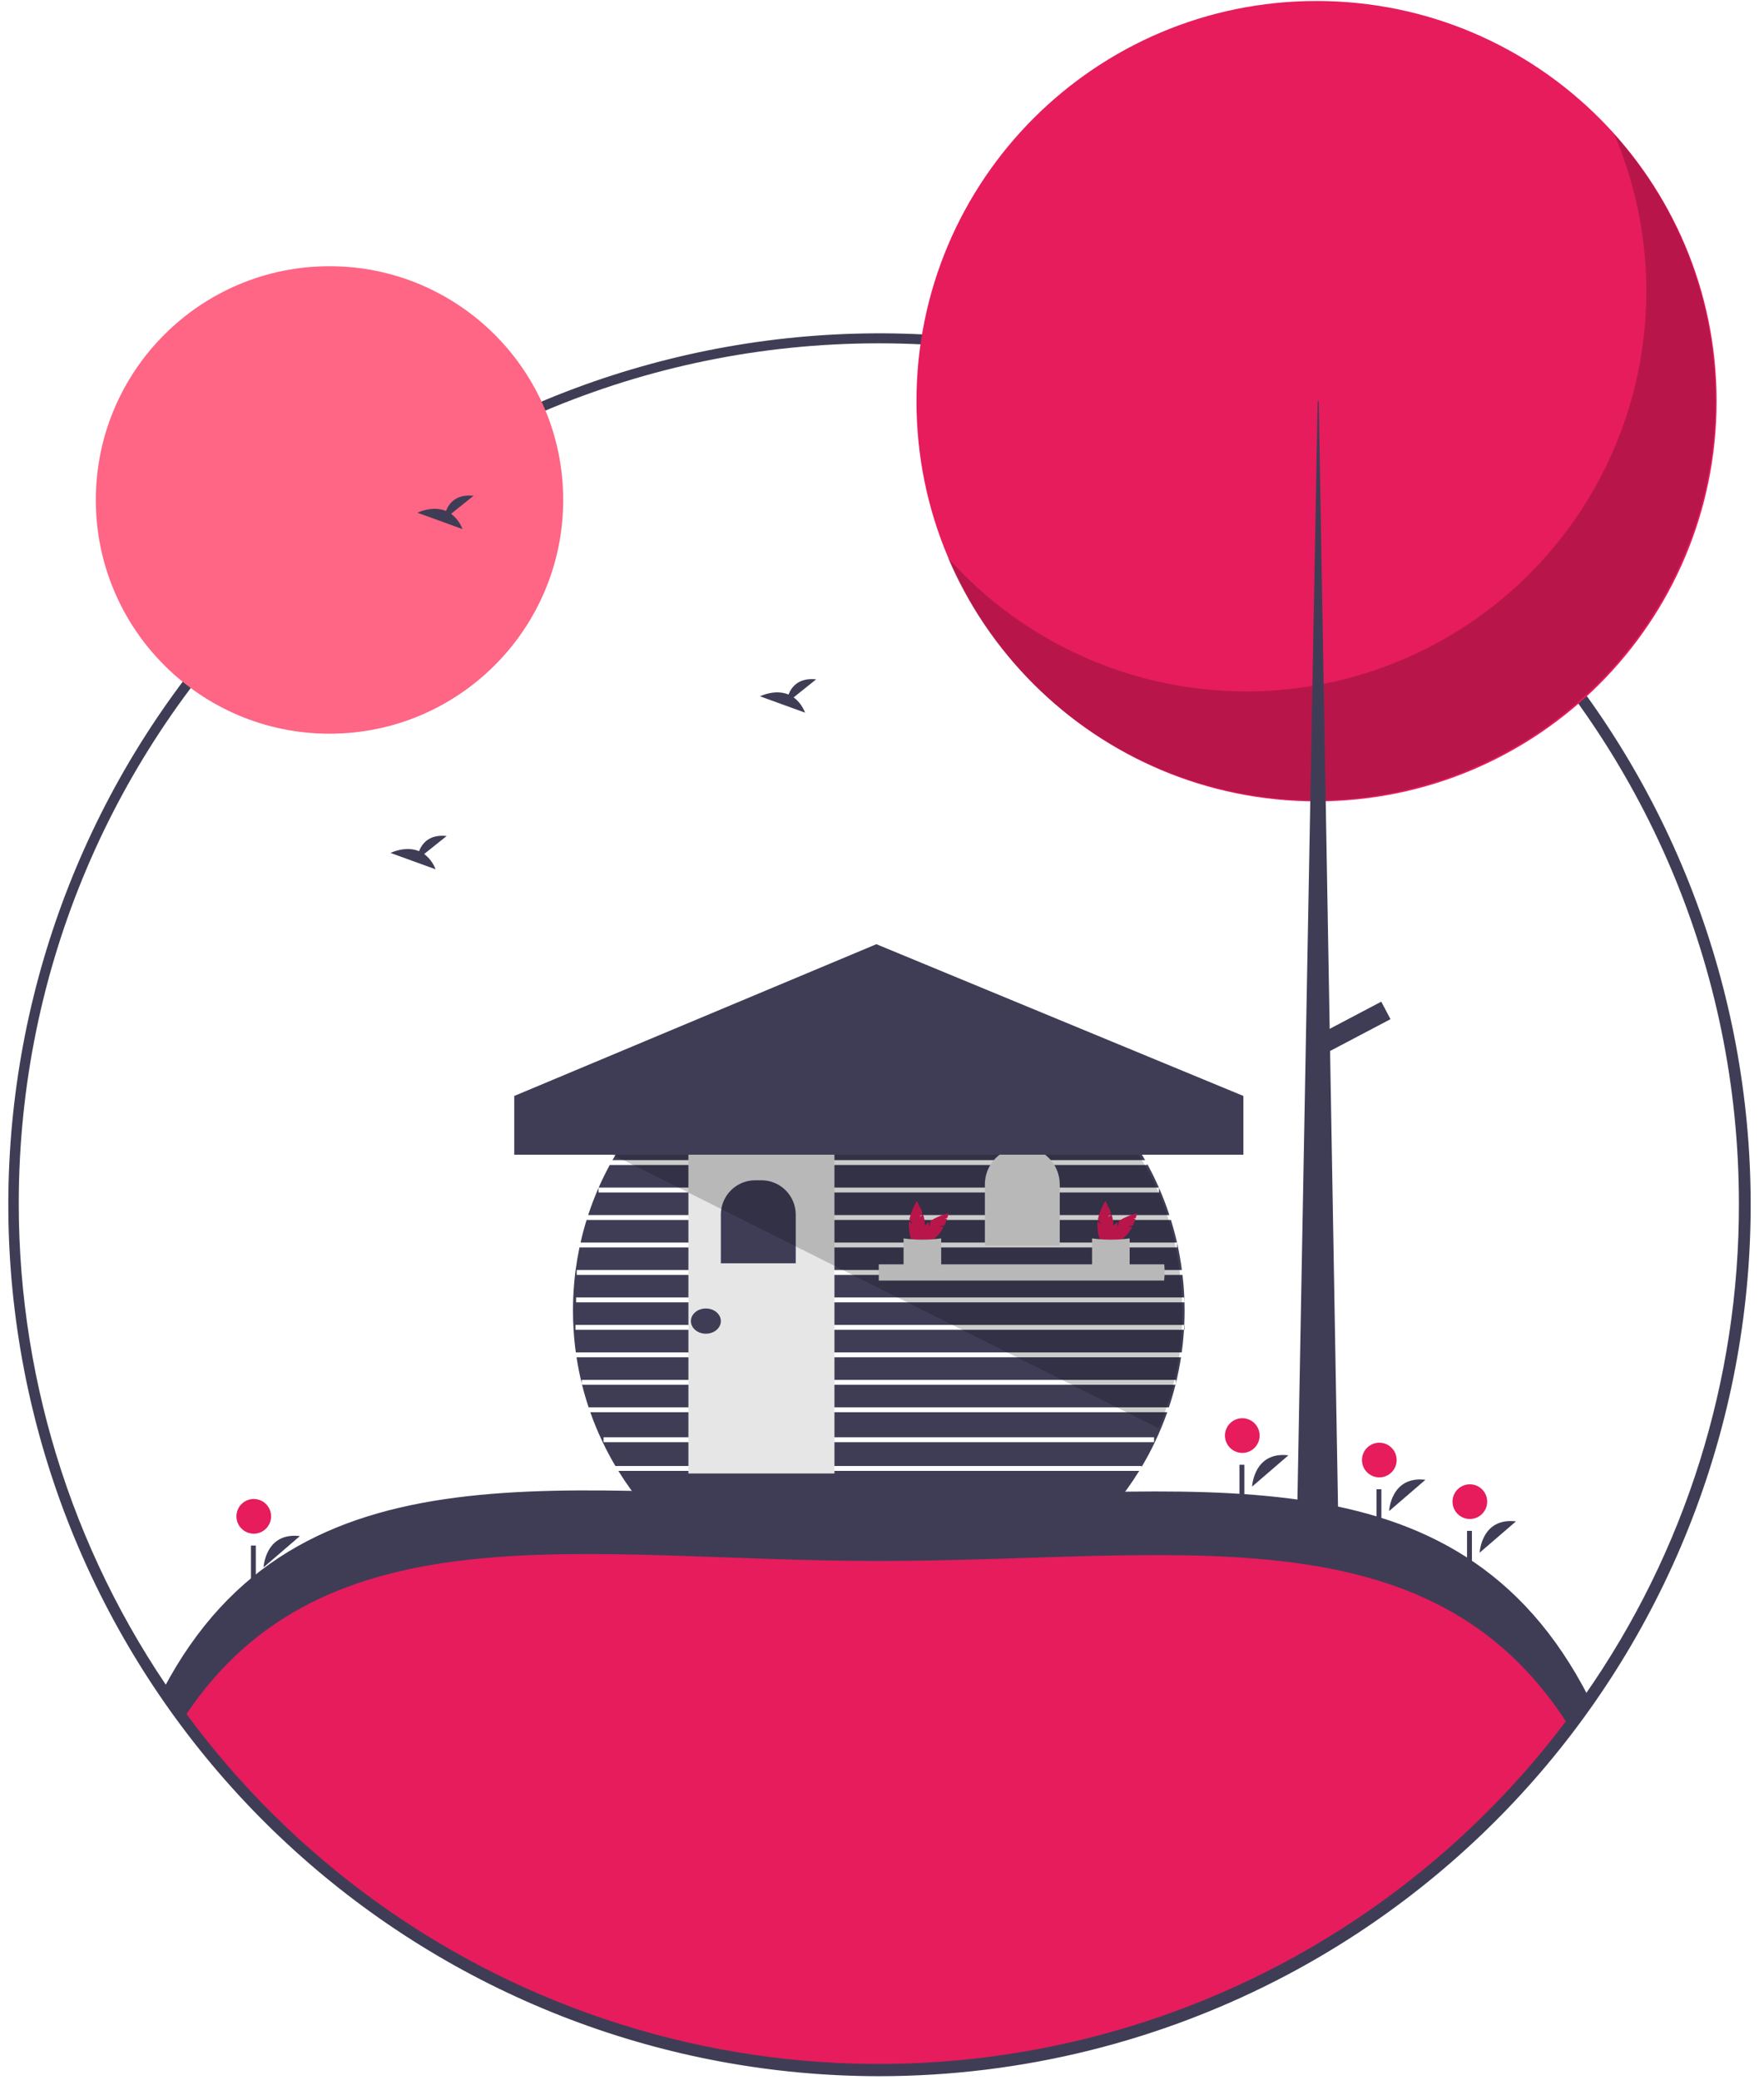 <svg width="123" height="145" viewBox="0 0 123 145" fill="none" xmlns="http://www.w3.org/2000/svg">
<g clip-path="url(#clip0_111_698)">
<path d="M41.16 98.443C41.413 99.163 41.706 99.868 42.037 100.555V100.557C42.304 101.117 42.596 101.662 42.91 102.193H79.596V102.267C79.928 101.712 80.234 101.141 80.514 100.554C80.845 99.867 81.138 99.162 81.391 98.443H41.16ZM42.084 100.533V100.192H80.471V100.533H42.084ZM44.944 105.061H77.606C78.276 104.265 78.887 103.42 79.434 102.534H43.117C43.663 103.42 44.274 104.265 44.944 105.061Z" fill="#3F3D56"/>
<path d="M81.964 96.529C81.832 97.063 81.679 97.587 81.507 98.102H41.044C40.871 97.587 40.718 97.063 40.586 96.529H81.964Z" fill="#3F3D56"/>
<path d="M81.99 96.428V96.188H40.561V96.428C40.416 95.834 40.296 95.23 40.201 94.615H82.35C82.256 95.229 82.136 95.833 81.99 96.428Z" fill="#3F3D56"/>
<path d="M40.126 92.359V92.7H82.556C82.524 93.231 82.472 93.755 82.399 94.273H40.151C40.08 93.758 40.027 93.236 39.996 92.707C39.966 92.26 39.952 91.81 39.952 91.354C39.952 91.047 39.959 90.742 39.971 90.438V90.434C40 89.788 40.055 89.15 40.138 88.52V88.519C40.209 87.991 40.299 87.47 40.406 86.956H82.077V86.645C82.216 87.263 82.328 87.891 82.411 88.529H40.213V88.87H82.454C82.51 89.346 82.55 89.826 82.573 90.31L82.578 90.443H40.17V90.784H82.59C82.597 90.974 82.599 91.163 82.599 91.354C82.599 91.692 82.59 92.026 82.575 92.359H40.126Z" fill="#3F3D56"/>
<path d="M82.07 86.614H40.481C40.602 86.082 40.742 85.558 40.902 85.041H81.641V85.023C81.805 85.545 81.947 86.075 82.07 86.614Z" fill="#3F3D56"/>
<path d="M81.539 84.7H41.011C41.223 84.052 41.465 83.418 41.736 82.8V83.125H80.814V82.801C81.085 83.419 81.327 84.052 81.539 84.7Z" fill="#3F3D56"/>
<path d="M80.805 82.784H41.743C41.979 82.248 42.236 81.724 42.516 81.211H79.988V81.126C80.285 81.665 80.557 82.218 80.805 82.784Z" fill="#3F3D56"/>
<path d="M79.845 80.87H42.704C44.562 77.58 47.26 74.843 50.523 72.939C53.786 71.034 57.496 70.031 61.274 70.031C65.052 70.031 68.763 71.034 72.026 72.939C75.288 74.843 77.987 77.58 79.845 80.87Z" fill="#3F3D56"/>
<path opacity="0.5" d="M40.561 96.428C40.568 96.462 40.576 96.496 40.587 96.529H40.561V96.428Z" fill="black"/>
<path opacity="0.5" d="M81.989 96.428V96.529H81.964C81.974 96.496 81.983 96.462 81.989 96.428Z" fill="black"/>
<path opacity="0.5" d="M82.599 92.359V92.7H82.556C82.559 92.658 82.563 92.615 82.564 92.572C82.568 92.501 82.571 92.431 82.575 92.359H82.599Z" fill="black"/>
<path opacity="0.5" d="M82.599 90.443V90.784H82.59C82.588 90.67 82.583 90.557 82.578 90.443H82.599Z" fill="black"/>
<path opacity="0.5" d="M82.076 86.615V86.645C82.075 86.635 82.071 86.625 82.07 86.615H82.076Z" fill="black"/>
<path opacity="0.5" d="M41.736 82.784H41.743C41.742 82.79 41.739 82.795 41.736 82.799V82.784Z" fill="black"/>
<path opacity="0.5" d="M80.814 82.784V82.801C80.811 82.795 80.808 82.79 80.805 82.784H80.814Z" fill="black"/>
<path opacity="0.5" d="M78.638 78.955H43.912V79.296H78.638V78.955Z" fill="black"/>
<path opacity="0.5" d="M77.289 77.04H45.348V77.382H77.289V77.04Z" fill="black"/>
<path opacity="0.5" d="M75.244 75.126H47.306V75.467H75.244V75.126Z" fill="black"/>
<path opacity="0.5" d="M72.676 73.21L49.438 73.255L49.439 73.597L72.677 73.551L72.676 73.21Z" fill="black"/>
<path d="M58.184 80.15H48.001V102.713H58.184V80.15Z" fill="#E6E6E6"/>
<path d="M52.659 82.274H53.09C53.725 82.274 54.334 82.527 54.784 82.976C55.233 83.425 55.485 84.035 55.485 84.67V88.062H50.263V84.67C50.263 84.035 50.516 83.425 50.965 82.976C51.414 82.527 52.023 82.274 52.659 82.274Z" fill="#3F3D56"/>
<path d="M71.284 79.953C71.977 79.953 72.641 80.228 73.13 80.717C73.62 81.207 73.895 81.871 73.895 82.564V86.828H68.673V82.564C68.673 81.871 68.948 81.207 69.438 80.717C69.927 80.228 70.592 79.953 71.284 79.953Z" fill="#E6E6E6"/>
<path d="M81.206 88.656C81.206 88.859 81.195 89.063 81.172 89.265H61.275V88.134H81.181C81.197 88.307 81.206 88.481 81.206 88.656Z" fill="#E6E6E6"/>
<path d="M64.13 84.836L64.324 84.537C64.266 84.379 64.2 84.224 64.125 84.073L64 84.174L64.099 84.021C64.005 83.835 63.931 83.718 63.931 83.718C63.693 84.108 63.518 84.532 63.413 84.977L63.661 85.36L63.387 85.138C63.377 85.214 63.372 85.29 63.372 85.366C63.372 86.132 63.622 86.754 63.931 86.754C64.24 86.754 64.49 86.132 64.49 85.366C64.484 85.122 64.441 84.88 64.362 84.649L64.13 84.836Z" fill="#E61C5D"/>
<path d="M65.499 85.501L65.848 85.426C65.919 85.274 65.982 85.117 66.036 84.957L65.876 84.941L66.054 84.902C66.119 84.704 66.149 84.569 66.149 84.569C65.705 84.676 65.281 84.853 64.893 85.093L64.797 85.54L64.76 85.188C64.7 85.235 64.643 85.285 64.589 85.338C64.047 85.881 63.784 86.497 64.003 86.715C64.221 86.934 64.838 86.671 65.379 86.129C65.548 85.953 65.688 85.751 65.796 85.532L65.499 85.501Z" fill="#E61C5D"/>
<path d="M65.627 88.467C64.819 88.519 63.94 88.464 63.004 88.467V86.325C63.874 86.446 64.757 86.446 65.627 86.325V88.467Z" fill="#E6E6E6"/>
<path d="M77.272 84.836L77.466 84.537C77.409 84.379 77.342 84.224 77.267 84.073L77.142 84.174L77.242 84.021C77.147 83.835 77.073 83.718 77.073 83.718C76.835 84.108 76.66 84.532 76.555 84.977L76.803 85.36L76.529 85.138C76.519 85.214 76.514 85.29 76.514 85.366C76.514 86.132 76.764 86.754 77.073 86.754C77.382 86.754 77.632 86.132 77.632 85.366C77.626 85.122 77.583 84.88 77.504 84.649L77.272 84.836Z" fill="#E61C5D"/>
<path d="M78.642 85.501L78.99 85.426C79.061 85.274 79.124 85.117 79.178 84.957L79.018 84.941L79.196 84.902C79.261 84.704 79.291 84.569 79.291 84.569C78.847 84.676 78.423 84.853 78.035 85.093L77.94 85.54L77.902 85.188C77.842 85.235 77.785 85.285 77.731 85.338C77.189 85.881 76.926 86.497 77.145 86.715C77.363 86.934 77.98 86.671 78.522 86.129C78.69 85.953 78.83 85.751 78.938 85.532L78.642 85.501Z" fill="#E61C5D"/>
<path d="M78.769 88.467C77.961 88.519 77.082 88.464 76.146 88.467V86.325C77.016 86.446 77.899 86.446 78.769 86.325V88.467Z" fill="#E6E6E6"/>
<path d="M49.219 92.97C49.796 92.97 50.263 92.576 50.263 92.091C50.263 91.605 49.796 91.212 49.219 91.212C48.642 91.212 48.175 91.605 48.175 92.091C48.175 92.576 48.642 92.97 49.219 92.97Z" fill="#3F3D56"/>
<path d="M110.789 118.504C99.868 134.102 81.764 144.301 61.279 144.301C40.547 144.301 22.256 133.856 11.379 117.941C20.746 100.137 39.764 104.548 61.279 104.548C83.018 104.548 101.522 100.395 110.789 118.504Z" fill="#E61C5D"/>
<path d="M61.279 108.813C81.958 108.813 99.709 105.057 109.368 120.278C109.854 119.639 110.328 118.991 110.789 118.333C101.522 100.224 83.018 104.377 61.279 104.377C39.764 104.377 20.746 99.967 11.379 117.77C11.842 118.448 12.319 119.115 12.809 119.772C22.596 104.821 40.807 108.813 61.279 108.813Z" fill="#3F3D56"/>
<path d="M61.279 144.727C46.451 144.716 32.139 139.281 21.041 129.448C9.943 119.615 2.825 106.062 1.028 91.343C-0.769 76.625 2.879 61.757 11.286 49.543C19.692 37.328 32.276 28.61 46.665 25.032C61.054 21.453 76.256 23.261 89.405 30.115C102.553 36.969 112.741 48.395 118.048 62.241C123.354 76.087 123.414 91.395 118.215 105.282C113.015 119.168 102.917 130.673 89.822 137.629C81.031 142.294 71.23 144.731 61.279 144.727ZM61.279 23.591C52.12 23.595 43.081 25.686 34.85 29.703C26.619 33.721 19.412 39.56 13.774 46.779C8.136 53.997 4.216 62.405 2.312 71.364C0.408 80.323 0.569 89.598 2.783 98.486C4.998 107.373 9.207 115.639 15.093 122.657C20.978 129.676 28.384 135.261 36.75 138.99C45.116 142.719 54.221 144.494 63.375 144.18C72.529 143.866 81.491 141.471 89.581 137.177C97.998 132.681 105.24 126.267 110.72 118.454C116.559 110.087 120.184 100.377 121.256 90.23C122.329 80.083 120.813 69.83 116.851 60.428C112.24 49.5 104.508 40.177 94.623 33.624C84.738 27.072 73.138 23.581 61.279 23.591Z" fill="#3F3D56"/>
<path d="M61.279 144.386C53.336 144.388 45.47 142.825 38.131 139.786C30.792 136.747 24.124 132.292 18.507 126.675C12.89 121.058 8.435 114.39 5.396 107.051C2.357 99.712 0.794 91.847 0.796 83.903C0.796 50.553 27.928 23.421 61.279 23.421C94.629 23.421 121.762 50.553 121.762 83.903C121.789 96.301 117.98 108.405 110.859 118.553C105.277 126.525 97.857 133.034 89.227 137.531C80.597 142.027 71.01 144.379 61.279 144.386ZM61.279 23.932C28.211 23.932 1.308 50.835 1.308 83.903C1.309 96.662 5.378 109.088 12.925 119.375C20.472 129.663 31.103 137.275 43.273 141.106C55.443 144.938 68.518 144.788 80.597 140.679C92.676 136.571 103.13 128.717 110.44 118.26C117.501 108.197 121.277 96.196 121.25 83.903C121.25 50.835 94.347 23.932 61.279 23.932Z" fill="#3F3D56"/>
<path d="M22.976 51.145C31.975 51.145 39.27 43.85 39.27 34.852C39.27 25.853 31.975 18.558 22.976 18.558C13.977 18.558 6.682 25.853 6.682 34.852C6.682 43.85 13.977 51.145 22.976 51.145Z" fill="#FF6584"/>
<path d="M91.8 55.861C107.206 55.861 119.695 43.372 119.695 27.966C119.695 12.559 107.206 0.07 91.8 0.07C76.394 0.07 63.904 12.559 63.904 27.966C63.904 43.372 76.394 55.861 91.8 55.861Z" fill="#E61C5D"/>
<path opacity="0.2" d="M112.55 9.334C115.152 15.42 115.505 22.234 113.546 28.557C111.587 34.88 107.444 40.3 101.856 43.849C96.268 47.398 89.601 48.844 83.045 47.93C76.489 47.016 70.472 43.8 66.068 38.857C67.658 42.576 70.037 45.905 73.04 48.613C76.044 51.321 79.601 53.343 83.463 54.54C87.326 55.737 91.403 56.08 95.412 55.545C99.421 55.01 103.265 53.61 106.679 51.441C110.092 49.273 112.994 46.389 115.182 42.988C117.37 39.587 118.793 35.751 119.352 31.745C119.91 27.74 119.591 23.661 118.417 19.791C117.242 15.921 115.241 12.353 112.55 9.334Z" fill="black"/>
<path d="M91.877 27.966H91.953L93.333 107.054H90.421L91.877 27.966Z" fill="#3F3D56"/>
<path d="M96.956 71.045L96.313 69.824L91.702 72.252L92.345 73.472L96.956 71.045Z" fill="#3F3D56"/>
<path d="M87.305 103.629C87.305 103.629 87.422 101.16 89.838 101.447L87.305 103.629Z" fill="#3F3D56"/>
<path d="M86.622 101.279C87.29 101.279 87.831 100.738 87.831 100.07C87.831 99.403 87.29 98.862 86.622 98.862C85.955 98.862 85.414 99.403 85.414 100.07C85.414 100.738 85.955 101.279 86.622 101.279Z" fill="#E61C5D"/>
<path d="M86.767 102.106H86.425V104.495H86.767V102.106Z" fill="#3F3D56"/>
<path d="M103.172 108.235C103.172 108.235 103.29 105.766 105.705 106.053L103.172 108.235Z" fill="#3F3D56"/>
<path d="M102.489 105.886C103.157 105.886 103.698 105.345 103.698 104.677C103.698 104.009 103.157 103.468 102.489 103.468C101.822 103.468 101.281 104.009 101.281 104.677C101.281 105.345 101.822 105.886 102.489 105.886Z" fill="#E61C5D"/>
<path d="M102.634 106.713H102.293V109.101H102.634V106.713Z" fill="#3F3D56"/>
<path d="M18.377 109.259C18.377 109.259 18.494 106.79 20.91 107.077L18.377 109.259Z" fill="#3F3D56"/>
<path d="M17.694 106.91C18.362 106.91 18.903 106.368 18.903 105.701C18.903 105.033 18.362 104.492 17.694 104.492C17.027 104.492 16.485 105.033 16.485 105.701C16.485 106.368 17.027 106.91 17.694 106.91Z" fill="#E61C5D"/>
<path d="M17.838 107.736H17.497V110.125H17.838V107.736Z" fill="#3F3D56"/>
<path d="M96.859 105.335C96.859 105.335 96.977 102.866 99.392 103.153L96.859 105.335Z" fill="#3F3D56"/>
<path d="M96.177 102.985C96.844 102.985 97.385 102.444 97.385 101.777C97.385 101.109 96.844 100.568 96.177 100.568C95.509 100.568 94.968 101.109 94.968 101.777C94.968 102.444 95.509 102.985 96.177 102.985Z" fill="#E61C5D"/>
<path d="M96.321 103.812H95.98V106.201H96.321V103.812Z" fill="#3F3D56"/>
<path d="M31.453 35.816L33.023 34.56C31.803 34.426 31.302 35.091 31.097 35.618C30.143 35.222 29.106 35.741 29.106 35.741L32.248 36.882C32.09 36.458 31.814 36.089 31.453 35.816Z" fill="#3F3D56"/>
<path d="M55.339 48.613L56.909 47.356C55.689 47.222 55.188 47.887 54.983 48.414C54.029 48.018 52.992 48.537 52.992 48.537L56.134 49.678C55.976 49.254 55.7 48.885 55.339 48.613Z" fill="#3F3D56"/>
<path d="M29.576 59.532L31.147 58.276C29.926 58.141 29.425 58.807 29.22 59.333C28.267 58.938 27.229 59.456 27.229 59.456L30.372 60.597C30.213 60.174 29.937 59.804 29.576 59.532Z" fill="#3F3D56"/>
<path opacity="0.2" d="M82.435 91.581C82.439 94.326 81.873 97.042 80.775 99.557L45.394 81.827L42.704 80.491L46.35 80.291L77.949 78.565C80.957 82.059 82.435 86.608 82.435 91.581Z" fill="black"/>
<path d="M86.7 80.491H35.857V76.397L61.108 65.818L86.7 76.397V80.491Z" fill="#3F3D56"/>
</g>
<defs>
<clipPath id="clip0_111_698">
<rect width="121.648" height="144.657" fill="white" transform="translate(0.455 0.07)"/>
</clipPath>
</defs>
</svg>
